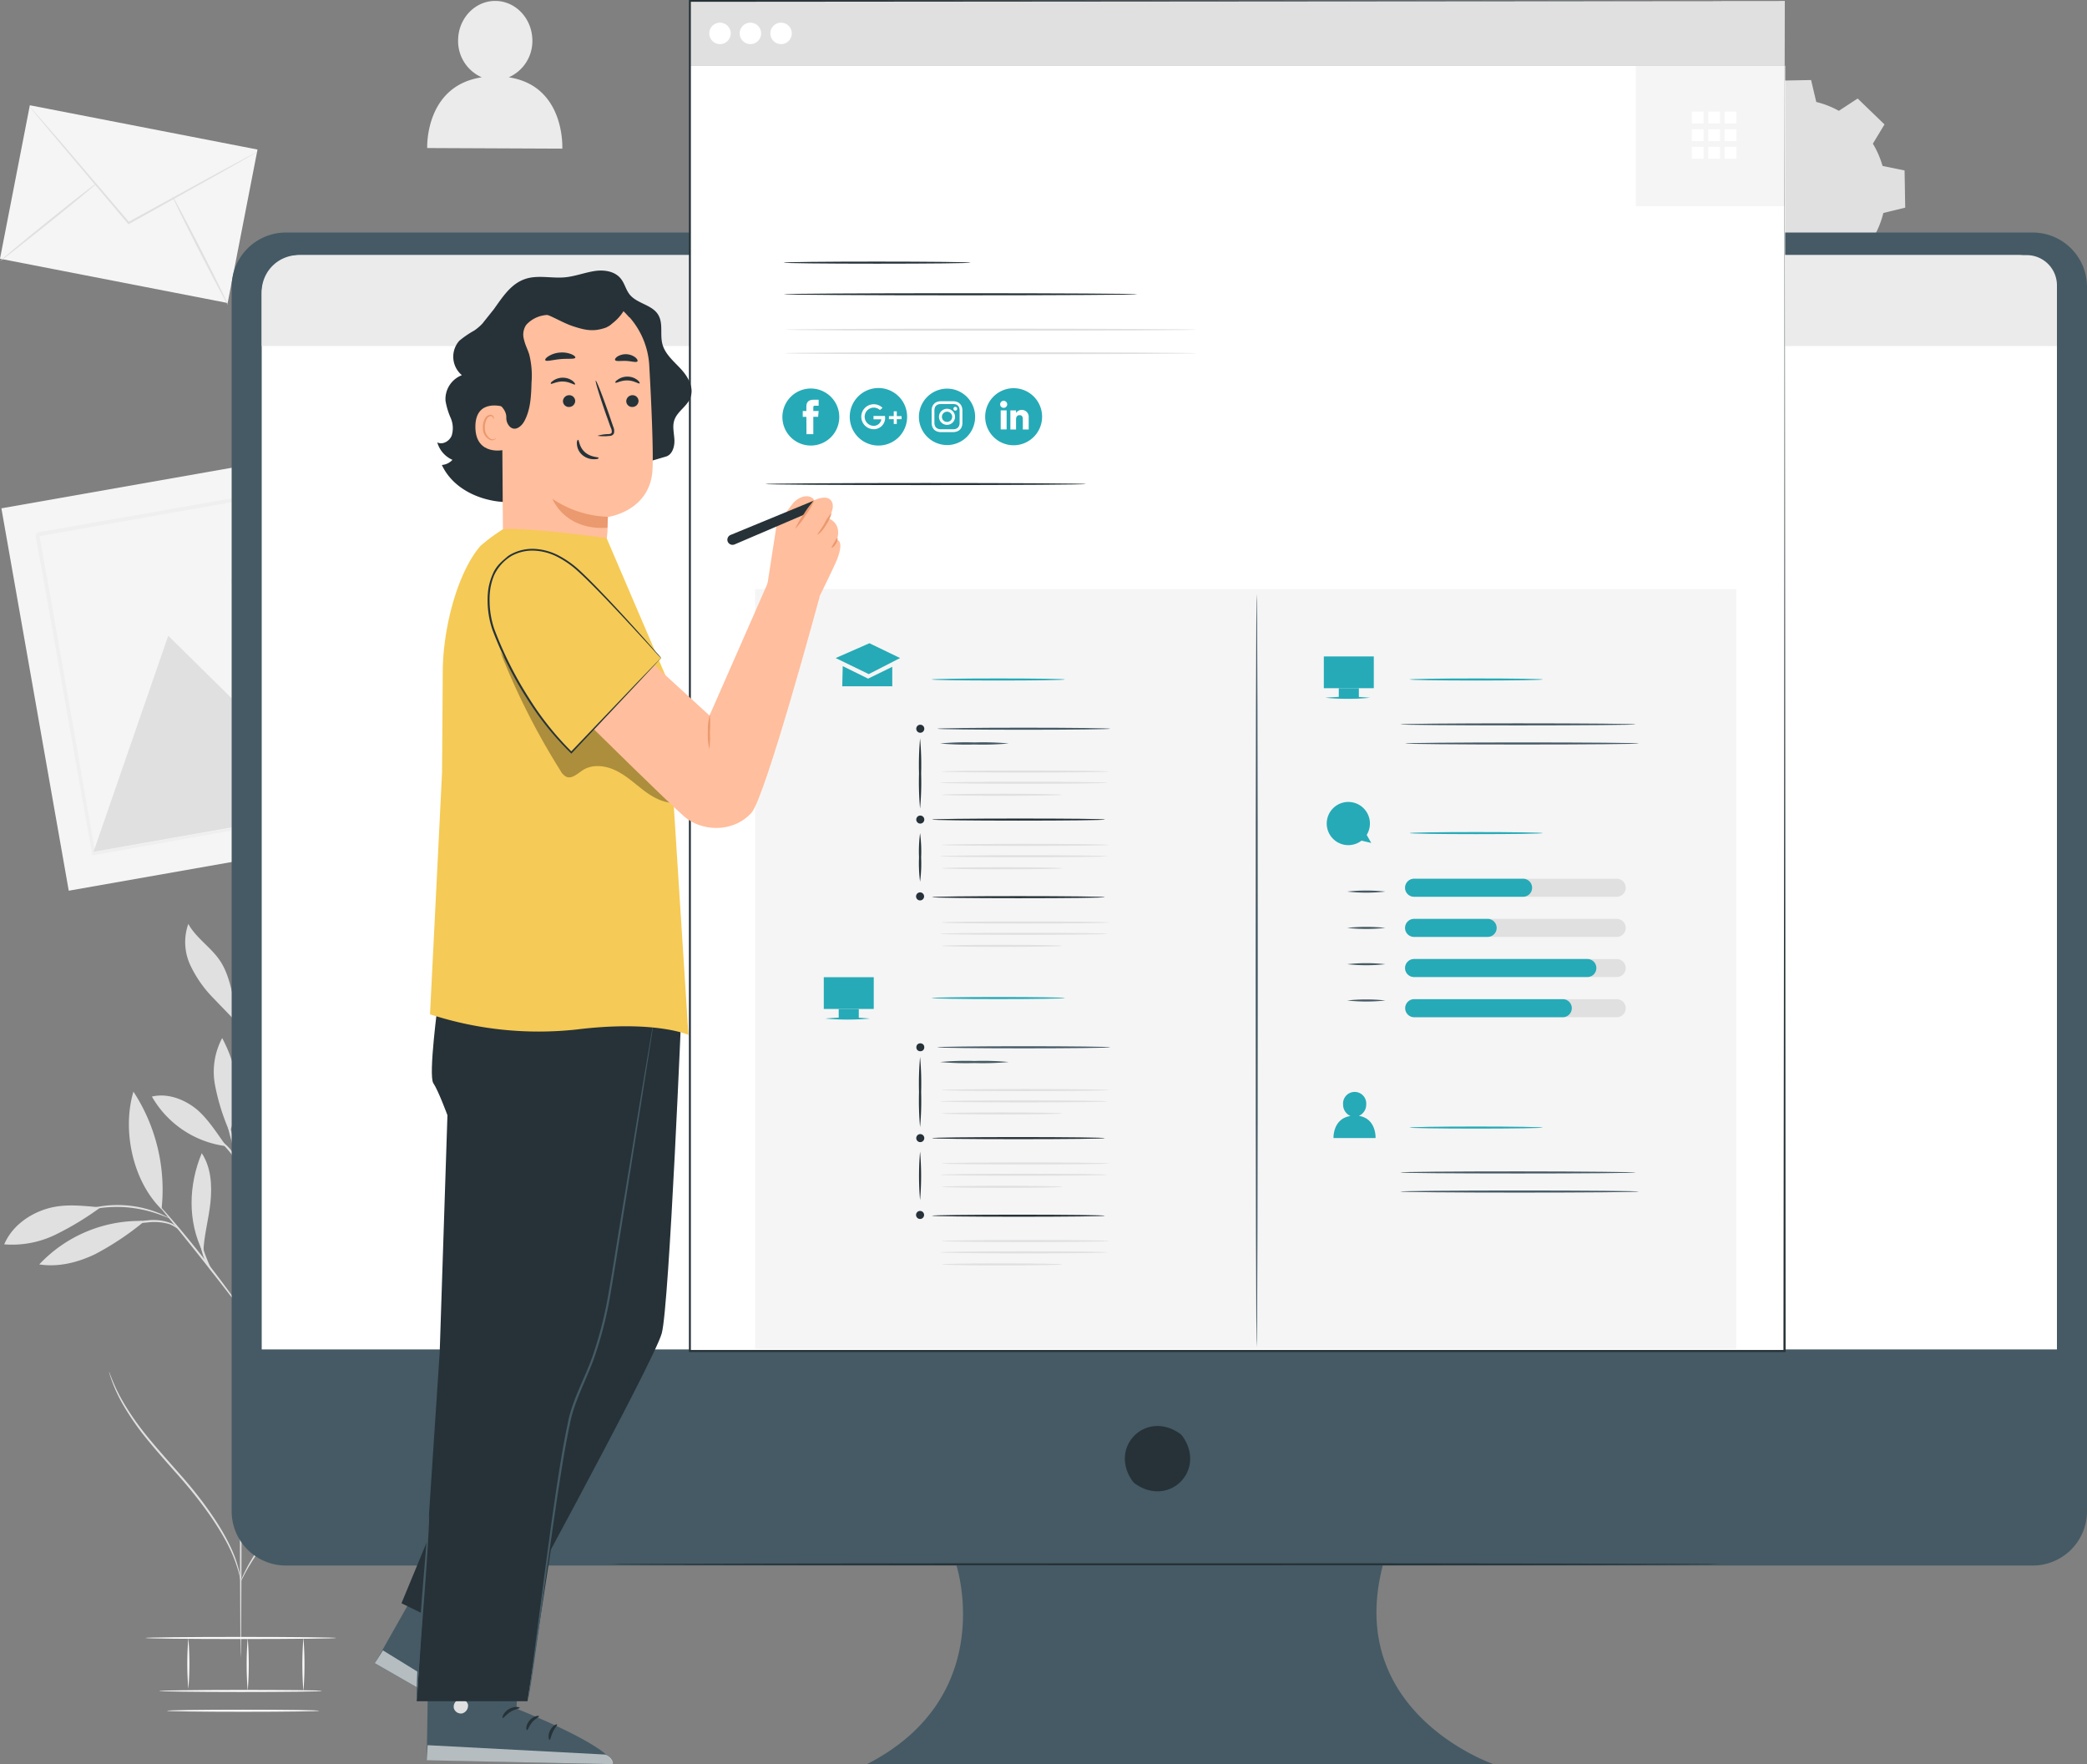 <svg xmlns="http://www.w3.org/2000/svg" width="519.955" height="439.51" viewBox="0 0 519.955 439.51">
  <rect x="0" y="0" width="519.955" height="439.51" fill="#808080" stroke="none"/>
  <g id="Online_resume-pana" data-name="Online resume-pana" transform="translate(-57.805 -33)">
    <g id="freepik--background-complete--inject-2" transform="translate(57.805 33.23)">
      <path id="Trazado_118038" data-name="Trazado 118038" d="M191,52.26a9.86,9.86,0,0,0,5.88-9.12c0-5.45-4.11-9.88-9.21-9.91s-9.27,4.38-9.29,9.82a9.84,9.84,0,0,0,5.89,9.21c-14.24,2.15-13.59,17.62-13.59,17.62l33.66.15S205.15,54.4,191,52.26Z" transform="translate(-64.246 -33.23)" fill="#ebebeb"/>
      <path id="Trazado_118046" data-name="Trazado 118046" d="M130.75,409.27c-2-7.45.12-16.48,4.82-22.59.34-.45.8-.93,1.36-.88.87.08,1.09,1.24,1,2.1a40.77,40.77,0,0,1-7.23,21.37" transform="translate(-57.805 -35.96)" fill="#e0e0e0"/>
      <path id="Trazado_118047" data-name="Trazado 118047" d="M133.13,410.9c9.05,2.35,19.44.06,27-5.49a21.85,21.85,0,0,0-14.59-1.79c-4.88,1.12-9.33,3.3-12.37,7.28" transform="translate(-62.043 -35.96)" fill="#e0e0e0"/>
      <path id="Trazado_118048" data-name="Trazado 118048" d="M135.14,405.94c5.07-8.27,14.79-13.66,24.47-14.15-1.12,3.94-4.35,7-8,8.85s-7.73,2.65-11.75,3.43c-1.56.31-3.7.64-4.72,1.87" transform="translate(-62.133 -35.96)" fill="#e0e0e0"/>
      <path id="Trazado_118049" data-name="Trazado 118049" d="M131.26,381.87a70.649,70.649,0,0,0,3.12-14.33c.38-4.88-.31-10-2.85-14.17-4.73,9.16-5.21,19.87-.42,29" transform="translate(-57.805 -35.415)" fill="#e0e0e0"/>
      <path id="Trazado_118050" data-name="Trazado 118050" d="M147.19,373.82c5.54-10.07,16.84-18.1,28.26-19.23-4.4,11-16.43,19.46-28.26,19.23" transform="translate(-62.847 -35.371)" fill="#e0e0e0"/>
      <path id="Trazado_118051" data-name="Trazado 118051" d="M143.71,375.79c8.26,1.26,15.29,6.53,23,9.73a10.36,10.36,0,0,0,5.2,1,4.07,4.07,0,0,0,2.55-7.2,11.14,11.14,0,0,0-3.78-2.29c-8.4-3.5-17.42-3.59-26.27-1.47" transform="translate(-62.692 -35.464)" fill="#e0e0e0"/>
      <path id="Trazado_118052" data-name="Trazado 118052" d="M138.93,381.58c1.87.53,2.51,1.5,4,2.76a43.13,43.13,0,0,0,17.45,9c.66.16,1.54.23,1.87-.38s-.08-1.16-.45-1.63a24.05,24.05,0,0,0-10.54-7.15c-4-1.5-7.51-3.3-12.32-2.92" transform="translate(-62.335 -35.96)" fill="#e0e0e0"/>
      <path id="Trazado_118053" data-name="Trazado 118053" d="M133.54,346.6a33,33,0,0,0,25.31,8.62,1.76,1.76,0,0,0,1.16-.42c.63-.69-.13-1.76-.87-2.34-7.44-5.8-16.46-8.21-25.6-5.86" transform="translate(-62.063 -35.264)" fill="#e0e0e0"/>
      <path id="Trazado_118054" data-name="Trazado 118054" d="M139.93,344.26a35.3,35.3,0,0,1,31.59-5.21,25.1,25.1,0,0,1-15.05,6.61,47.59,47.59,0,0,1-16.54-1.4" transform="translate(-62.471 -35.205)" fill="#e0e0e0"/>
      <path id="Trazado_118055" data-name="Trazado 118055" d="M137.39,328.19c-.73-7.43-.25-13.29-.77-20.75,0-.6-.17-1.32-.73-1.53-.77-.3-1.42.65-1.67,1.45A23.76,23.76,0,0,0,137.38,328" transform="translate(-57.805 -35.06)" fill="#e0e0e0"/>
      <path id="Trazado_118056" data-name="Trazado 118056" d="M136.86,329a43.63,43.63,0,0,0,12.3-12c2.43-3.32,4.48-7.31,3.93-11.39a11.8,11.8,0,0,0-8.88,4.41,25,25,0,0,0-4.52,9.1c-1,3.27-1.67,6.63-2.83,9.84" transform="translate(-57.805 -35.063)" fill="#e0e0e0"/>
      <path id="Trazado_118057" data-name="Trazado 118057" d="M149,325.65a99,99,0,0,0,30.28-17.85c-3.62-1.46-7.76-.59-11.37.87a36.078,36.078,0,0,0-19.07,16.9" transform="translate(-62.964 -35.052)" fill="#e0e0e0"/>
      <path id="Trazado_118058" data-name="Trazado 118058" d="M140.26,333.08c5.59.61,11.27,1,16.81.08s10.61-3.07,15.7-5.22a1.84,1.84,0,0,0,1.07-.81,1.24,1.24,0,0,0-.38-1.34,3.38,3.38,0,0,0-1.34-.63c-5.54-1.55-11.52-.82-17,1a78.261,78.261,0,0,0-14.89,6.9" transform="translate(-62.509 -35.124)" fill="#e0e0e0"/>
      <path id="Trazado_118059" data-name="Trazado 118059" d="M108.34,346.86c-3.82-7.7-3.57-16.68-.27-24.62,2.32,3.53,2.6,8,2.17,12.24s-1.7,8.53-1.78,12.76" transform="translate(-57.805 -35.183)" fill="#e0e0e0"/>
      <path id="Trazado_118060" data-name="Trazado 118060" d="M93.1,339.17A34.34,34.34,0,0,0,67.59,350c4.75.75,9.65-.48,14-2.59a71.222,71.222,0,0,0,12-8" transform="translate(-57.805 -35.229)" fill="#e0e0e0"/>
      <path id="Trazado_118061" data-name="Trazado 118061" d="M82.86,335.75c-4.66-.38-9.14-1-13.62.42s-8.56,4.48-10.38,8.8a24.65,24.65,0,0,0,12.77-2.41,74,74,0,0,0,11.23-6.81" transform="translate(-57.805 -35.197)" fill="#e0e0e0"/>
      <path id="Trazado_118063" data-name="Trazado 118063" d="M98.05,336.13c-7.16-7-9.88-19.68-7-29.3a44.64,44.64,0,0,1,7,29.3" transform="translate(-57.805 -35.099)" fill="#e0e0e0"/>
      <path id="Trazado_118065" data-name="Trazado 118065" d="M114.19,320.35c-2.24-3.08-4.82-7.26-7.86-9.56s-7-3.68-10.68-2.8a24.9,24.9,0,0,0,18.54,12.36" transform="translate(-57.805 -35.03)" fill="#e0e0e0"/>
      <path id="Trazado_118066" data-name="Trazado 118066" d="M114.9,316.45A53.42,53.42,0,0,1,111.36,305a17.85,17.85,0,0,1,1.8-11.64c3.93,7.44,5.2,15.42,1.94,23.17" transform="translate(-57.805 -34.98)" fill="#e0e0e0"/>
      <path id="Trazado_118069" data-name="Trazado 118069" d="M117.75,290.61c-1.84-5.37-2-12.19-5.25-16.87-2.25-3.27-5.85-5.5-7.78-9a13.61,13.61,0,0,0,.45,10.18,29.68,29.68,0,0,0,6,8.52c2.38,2.54,4.42,4.45,6.63,7.14" transform="translate(-57.805 -34.798)" fill="#e0e0e0"/>
      <path id="Trazado_118070" data-name="Trazado 118070" d="M117.79,448.78c-.15,0-.27-35.83-.28-80s.1-80,.24-80,.27,35.82.28,80S117.93,448.78,117.79,448.78Z" transform="translate(-57.805 -35.96)" fill="#e0e0e0"/>
      <path id="Trazado_118071" data-name="Trazado 118071" d="M149.1,341.45a7.513,7.513,0,0,1-1.35.51L144,343.21c-3.12,1.06-7.42,2.6-12.08,4.51s-9,3.59-11.44,5.74a8.42,8.42,0,0,0-2.3,3c-.36.84-.42,1.36-.47,1.35s0-.13,0-.38a5.519,5.519,0,0,1,.26-1,8,8,0,0,1,2.24-3.24,20.081,20.081,0,0,1,5-3.09c2-.93,4.19-1.89,6.53-2.85,4.67-1.92,9-3.41,12.16-4.39,1.58-.49,2.87-.86,3.76-1.1a8.519,8.519,0,0,1,1.44-.31Z" transform="translate(-57.805 -35.269)" fill="#e0e0e0"/>
      <path id="Trazado_118072" data-name="Trazado 118072" d="M159.36,316.24s-.12.15-.38.41l-1.15,1.08-4.29,3.89-14.29,12.72c-5.57,5-10.39,9.71-13.73,13.28-1.67,1.79-3,3.26-3.89,4.29l-1,1.19a2.439,2.439,0,0,1-.38.39,1.93,1.93,0,0,1,.3-.46c.22-.28.54-.71,1-1.25.85-1.07,2.13-2.59,3.77-4.41A180.792,180.792,0,0,1,138.91,334c5.6-4.95,10.69-9.4,14.39-12.61l4.4-3.78,1.21-1A2.358,2.358,0,0,1,159.36,316.24Z" transform="translate(-57.805 -35.202)" fill="#e0e0e0"/>
      <path id="Trazado_118073" data-name="Trazado 118073" d="M133.23,339.39c-.14-.06,1-2.75,2.18-6.15s1.73-6.28,1.88-6.25a21.221,21.221,0,0,1-1.39,6.41,41.073,41.073,0,0,1-1.73,4.31A6.421,6.421,0,0,1,133.23,339.39Z" transform="translate(-57.805 -35.155)" fill="#e0e0e0"/>
      <path id="Trazado_118074" data-name="Trazado 118074" d="M117.82,361.08a7,7,0,0,1-.86-1l-2.2-2.82c-1.85-2.39-4.41-5.69-7.27-9.3s-5.5-6.85-7.41-9.2L97.83,336a7,7,0,0,1-.78-1.06,5.731,5.731,0,0,1,.93.93c.58.62,1.39,1.54,2.38,2.68,2,2.28,4.66,5.49,7.53,9.11s5.39,6.95,7.16,9.4c.89,1.22,1.6,2.22,2.07,2.92a6.22,6.22,0,0,1,.7,1.1Z" transform="translate(-57.805 -35.275)" fill="#e0e0e0"/>
      <path id="Trazado_118075" data-name="Trazado 118075" d="M111,352.26a12.69,12.69,0,0,1-2.87-5.38,15.269,15.269,0,0,1-.65-5.43h.22q-.15.63-.21.63v-.67h.23a24.84,24.84,0,0,0,.91,5.28,40.191,40.191,0,0,0,2.37,5.57Z" transform="translate(-57.805 -35.242)" fill="#e0e0e0"/>
      <path id="Trazado_118076" data-name="Trazado 118076" d="M102.09,341.12a8.758,8.758,0,0,0-2-1.17,13.39,13.39,0,0,0-5.57-.44,34.092,34.092,0,0,0-5.62.9,18,18,0,0,1-2.31.56,7.822,7.822,0,0,1,2.22-.91A25.352,25.352,0,0,1,94.47,339a12.22,12.22,0,0,1,5.75.62A3.45,3.45,0,0,1,102.09,341.12Z" transform="translate(-57.805 -35.185)" fill="#e0e0e0"/>
      <path id="Trazado_118077" data-name="Trazado 118077" d="M100,338.41c0,.08-1.17-.47-3.08-1.12a32,32,0,0,0-7.67-1.58,31.6,31.6,0,0,0-7.83.4c-2,.36-3.18.73-3.21.64a3.43,3.43,0,0,1,.82-.35,21.477,21.477,0,0,1,2.32-.65A27.44,27.44,0,0,1,97,337a18.332,18.332,0,0,1,2.2,1,3,3,0,0,1,.8.41Z" transform="translate(-57.805 -35.166)" fill="#e0e0e0"/>
      <path id="Trazado_118078" data-name="Trazado 118078" d="M117.75,327a64.318,64.318,0,0,1-2.24-7.8,63.1,63.1,0,0,1-1.74-7.92,66.547,66.547,0,0,1,2.24,7.8,63.1,63.1,0,0,1,1.74,7.92Z" transform="translate(-57.805 -35.067)" fill="#e0e0e0"/>
      <path id="Trazado_118079" data-name="Trazado 118079" d="M117.89,327a37.628,37.628,0,0,0-2.48-4.67,21.251,21.251,0,0,0-3.66-3.78,3.57,3.57,0,0,1,1.41.73,11.519,11.519,0,0,1,2.67,2.75A10.31,10.31,0,0,1,117.89,327Z" transform="translate(-57.805 -35.082)" fill="#e0e0e0"/>
      <path id="Trazado_118080" data-name="Trazado 118080" d="M117.79,429.68c-.06,0-.16-.87-.57-2.39a34.111,34.111,0,0,0-2.39-6.2c-2.48-5.06-7-11.47-12.71-17.9C99.29,400,96.54,396.9,94.2,394a64.257,64.257,0,0,1-5.66-8.17,38.53,38.53,0,0,1-2.86-6.07c-.27-.74-.46-1.33-.57-1.73a2.539,2.539,0,0,1-.14-.62s.3.82.89,2.28a44.189,44.189,0,0,0,3,5.95,69,69,0,0,0,5.72,8.06c2.35,2.9,5.1,5.94,7.94,9.18,5.74,6.44,10.24,12.94,12.65,18.08a31.2,31.2,0,0,1,2.26,6.31c.16.78.27,1.39.31,1.8a3.369,3.369,0,0,1,.05.61Z" transform="translate(-57.805 -35.96)" fill="#e0e0e0"/>
      <path id="Trazado_118081" data-name="Trazado 118081" d="M146.08,397.72a13.29,13.29,0,0,1-1.48.83,34.166,34.166,0,0,0-3.85,2.54,43.9,43.9,0,0,0-5.05,4.61c-1.77,1.87-3.6,4.05-5.46,6.38-3.73,4.67-7.22,8.81-9.3,12.11-1.06,1.64-1.83,3-2.34,4a12.786,12.786,0,0,1-.81,1.5,1.25,1.25,0,0,1,.13-.42c.11-.27.26-.67.5-1.17a36.868,36.868,0,0,1,2.21-4.09c2-3.38,5.48-7.58,9.2-12.25,1.87-2.33,3.72-4.51,5.52-6.38a41,41,0,0,1,5.18-4.57,28,28,0,0,1,4-2.43c.49-.24.9-.4,1.16-.51S146.07,397.7,146.08,397.72Z" transform="translate(-57.805 -35.96)" fill="#e0e0e0"/>
      <path id="Trazado_118082" data-name="Trazado 118082" d="M146.63,408.09a22,22,0,0,1-3.13.45,40.656,40.656,0,0,0-7.43,1.47,22.189,22.189,0,0,0-6.66,3.49c-1.53,1.18-2.26,2.16-2.33,2.11a2.5,2.5,0,0,1,.47-.72,11.561,11.561,0,0,1,1.63-1.68,20.29,20.29,0,0,1,6.73-3.7,33.691,33.691,0,0,1,7.55-1.33A17.082,17.082,0,0,1,146.63,408.09Z" transform="translate(-57.805 -35.96)" fill="#e0e0e0"/>
      <path id="Trazado_118083" data-name="Trazado 118083" d="M128,414.47c-.17-.09,1.25-2.25,2.34-5.15s1.27-5.5,1.45-5.47a4.71,4.71,0,0,1,0,1.68,18,18,0,0,1-.91,4,19.439,19.439,0,0,1-1.82,3.64,5.549,5.549,0,0,1-1.06,1.3Z" transform="translate(-57.805 -35.96)" fill="#e0e0e0"/>
      <path id="Trazado_118084" data-name="Trazado 118084" d="M155.24,369.89a2.792,2.792,0,0,1-.5.26l-1.47.67c-.65.28-1.43.63-2.31,1.1s-1.92.92-3,1.57l-1.71,1c-.59.34-1.18.75-1.8,1.14-1.26.76-2.52,1.7-3.87,2.66a74.162,74.162,0,0,0-8.08,7.11,72.351,72.351,0,0,0-6.83,8.32c-.91,1.38-1.81,2.68-2.53,4-.37.64-.76,1.24-1.08,1.84s-.62,1.19-.91,1.75c-.61,1.09-1,2.14-1.47,3a16.226,16.226,0,0,0-1,2.35l-.62,1.49a2.2,2.2,0,0,1-.25.51,1.91,1.91,0,0,1,.15-.54c.14-.41.31-.91.53-1.53a24.187,24.187,0,0,1,.93-2.39c.41-.92.82-2,1.41-3.1.29-.56.58-1.15.89-1.77s.69-1.22,1.06-1.87c.71-1.3,1.6-2.61,2.51-4a64.18,64.18,0,0,1,15-15.54c1.37-1,2.65-1.89,3.93-2.65.63-.38,1.23-.78,1.83-1.11l1.74-.95c1.09-.63,2.14-1.08,3-1.52a20.532,20.532,0,0,1,2.36-1l1.51-.58a2.119,2.119,0,0,1,.58-.22Z" transform="translate(-57.805 -35.96)" fill="#e0e0e0"/>
      <path id="Trazado_118085" data-name="Trazado 118085" d="M132.85,384.89a3.5,3.5,0,0,1,1.23-1.83,7.77,7.77,0,0,1,5-1.91,13.66,13.66,0,0,1,5.22,1,7.659,7.659,0,0,1,2,1,12.325,12.325,0,0,1-2.1-.61,15.589,15.589,0,0,0-5.08-.85,8,8,0,0,0-4.74,1.66,13.893,13.893,0,0,0-1.53,1.54Z" transform="translate(-57.805 -35.96)" fill="#e0e0e0"/>
      <path id="Trazado_118086" data-name="Trazado 118086" d="M129.5,388.34a18.64,18.64,0,0,0,1.41-4.58,19.13,19.13,0,0,0-.31-4.79,3.34,3.34,0,0,1,.58,1.34,9.47,9.47,0,0,1-.8,6.87C129.94,388,129.55,388.38,129.5,388.34Z" transform="translate(-57.805 -35.96)" fill="#e0e0e0"/>
      <path id="Trazado_118088" data-name="Trazado 118088" d="M138,457c0,.14-9.09.25-20.3.25s-20.3-.14-20.3-.25,9.08-.26,20.29-.26S138,456.82,138,457Z" transform="translate(-57.805 -35.96)" fill="#fafafa"/>
      <path id="Trazado_118089" data-name="Trazado 118089" d="M137.37,461.93c0,.14-8.52.26-19,.26s-19-.12-19-.26,8.52-.26,19-.26S137.37,461.78,137.37,461.93Z" transform="translate(-57.805 -35.96)" fill="#fafafa"/>
      <path id="Trazado_118090" data-name="Trazado 118090" d="M104.73,443.8a77.8,77.8,0,0,1,0,12.71,77.8,77.8,0,0,1,0-12.71Z" transform="translate(-57.805 -35.96)" fill="#fafafa"/>
      <path id="Trazado_118091" data-name="Trazado 118091" d="M119.52,443.8a83.518,83.518,0,0,1,0,13.17,83.519,83.519,0,0,1,0-13.17Z" transform="translate(-57.805 -35.96)" fill="#fafafa"/>
      <path id="Trazado_118092" data-name="Trazado 118092" d="M133.4,443.69a86.841,86.841,0,0,1,0,13.43A86.841,86.841,0,0,1,133.4,443.69Z" transform="translate(-57.805 -35.96)" fill="#fafafa"/>
      <path id="Trazado_118093" data-name="Trazado 118093" d="M141.58,443.8c0,.14-10.65.26-23.8.26S94,443.94,94,443.8s10.65-.26,23.8-.26S141.58,443.66,141.58,443.8Z" transform="translate(-57.805 -35.96)" fill="#fafafa"/>
      <rect id="Rectángulo_29508" data-name="Rectángulo 29508" width="99.99" height="96.73" transform="translate(0.347 126.409) rotate(-9.99)" fill="#f5f5f5"/>
      <path id="Trazado_118095" data-name="Trazado 118095" d="M81.11,246.36l18.61-53.82,27.8,27.41,10.6-19.02,26.19,30.78Z" transform="translate(-57.805 -34.389)" fill="#e0e0e0"/>
      <path id="Trazado_118096" data-name="Trazado 118096" d="M129.81,177.41a7.19,7.19,0,1,1-8.33-5.84A7.19,7.19,0,0,1,129.81,177.41Z" transform="translate(-57.805 -34.14)" fill="#e0e0e0"/>
      <g id="Grupo_55084" data-name="Grupo 55084" transform="translate(8.812 117.779)" opacity="0.3">
        <path id="Trazado_118097" data-name="Trazado 118097" d="M164.36,232a2.58,2.58,0,0,1-.1-.38,7.384,7.384,0,0,0-.21-1.11c-.19-1-.46-2.44-.8-4.28l-3-16.16c-2.5-13.91-6.06-33.71-10.33-57.49l.47.34L67.25,167.6l.38-.54v.32l.06.34.12.68.23,1.36.48,2.7c.32,1.81.63,3.6,1,5.38q.94,5.35,1.86,10.61c1.23,7,2.43,13.86,3.61,20.53,2.33,13.35,4.53,26,6.56,37.57l-.48-.34,60.2-10.38,17-2.88,4.51-.75,1.17-.18.42-.05a1.562,1.562,0,0,1-.36.09l-1.12.22-4.41.83-16.86,3.08L81.23,247l-.41.08-.07-.42c-2.06-11.6-4.3-24.21-6.66-37.55l-3.63-20.53q-.93-5.25-1.87-10.6-.47-2.69-1-5.38l-.47-2.71-.24-1.35-.12-.68-.06-.34v-.32c-.34.48.47-.69.4-.57l83.2-14.58.4-.07.07.4c4.13,23.92,7.56,43.83,10,57.82,1.17,6.9,2.09,12.34,2.73,16.1.3,1.82.53,3.23.69,4.22.07.45.13.8.17,1.07A2.588,2.588,0,0,1,164.36,232Z" transform="translate(-66.616 -151.98)" fill="#e0e0e0"/>
      </g>
      <rect id="Rectángulo_29509" data-name="Rectángulo 29509" width="38.93" height="57.76" transform="matrix(0.191, -0.982, 0.982, 0.191, 0, 64.223)" fill="#f5f5f5"/>
      <path id="Trazado_118098" data-name="Trazado 118098" d="M122,70.75a3.46,3.46,0,0,1-.63.41l-1.85,1.08-6.84,3.87L90,88.77l-.19.1-.14-.16-.34-.4-17-20.13L67.15,62l-1.37-1.69a5.571,5.571,0,0,1-.46-.61,3.51,3.51,0,0,1,.54.54L67.3,61.9l5.25,6L89.7,88l.34.4-.33-.06,22.82-12.52,6.93-3.73,1.89-1a5.759,5.759,0,0,1,.65-.34Z" transform="translate(-57.805 -33.23)" fill="#e0e0e0"/>
      <path id="Trazado_118099" data-name="Trazado 118099" d="M57.9,98c-.09-.11,5.19-4.52,11.8-9.85s12-9.56,12.12-9.45S76.63,83.19,70,88.52,58,98.07,57.9,98Z" transform="translate(-57.805 -33.23)" fill="#e0e0e0"/>
      <path id="Trazado_118100" data-name="Trazado 118100" d="M100.76,81.85c.13-.07,3.34,6,7.16,13.44s6.81,13.62,6.68,13.68-3.33-6-7.15-13.44S100.63,81.91,100.76,81.85Z" transform="translate(-57.805 -33.23)" fill="#e0e0e0"/>
      <path id="Trazado_118111" data-name="Trazado 118111" d="M519.75,61a22.82,22.82,0,0,1,5.54-2.41l1.15-5.48,9.27-.17L537,58.4a22.73,22.73,0,0,1,5.63,2.21l4.68-3.07L554,64l-2.9,4.79a22.721,22.721,0,0,1,2.41,5.55L559,75.46l.16,9.27-5.45,1.33a22.2,22.2,0,0,1-2.21,5.63l3.07,4.68-6.44,6.68-4.79-2.91a22.819,22.819,0,0,1-5.54,2.41L536.67,108l-9.27.16-1.33-5.44a22.761,22.761,0,0,1-5.63-2.22l-4.68,3.07-6.67-6.44,2.9-4.79a22.82,22.82,0,0,1-2.41-5.54l-5.48-1.1-.17-9.27,5.45-1.34a22.127,22.127,0,0,1,2.21-5.62l-3.07-4.69L515,58.11l4.79,2.9Zm4.94,12.35a7.037,7.037,0,1,1,0,.01Z" transform="translate(-84.495 -33.23)" fill="#e0e0e0"/>
    </g>
    <g id="freepik--Device--inject-2" transform="translate(115.52 90.93)">
      <path id="Trazado_118113" data-name="Trazado 118113" d="M590.87,90.93H155.79a13.532,13.532,0,0,0-13.58,13.484V409.54a13.532,13.532,0,0,0,13.58,13.483h167s10.62,32.607-22.3,49.486H456.6S419.43,459.85,429,423.024H590.87a13.532,13.532,0,0,0,13.58-13.484V104.414A13.532,13.532,0,0,0,590.87,90.93Z" transform="translate(-142.21 -90.93)" fill="#455a64"/>
      <path id="Trazado_118114" data-name="Trazado 118114" d="M379.14,393.08c5.92,8.46-3.35,17.72-11.81,11.8a2.941,2.941,0,0,1-.72-.73c-5.91-8.45,3.35-17.7,11.8-11.8a3.16,3.16,0,0,1,.73.73Z" transform="translate(-142.21 -93.152)" fill="#263238"/>
      <path id="Trazado_118115" data-name="Trazado 118115" d="M159.4,96.56H587.26a9.7,9.7,0,0,1,9.7,9.7V369.18H149.7V106.26a9.7,9.7,0,0,1,9.7-9.7Z" transform="translate(-142.21 -90.93)" fill="#fff"/>
      <path id="Trazado_118116" data-name="Trazado 118116" d="M158.86,96.56H589.44a7.52,7.52,0,0,1,7.52,7.52v15.14H149.7v-13.5a9.15,9.15,0,0,1,9.16-9.16Z" transform="translate(-142.21 -90.93)" fill="#ebebeb"/>
      <path id="Trazado_118117" data-name="Trazado 118117" d="M513.08,425.44c0,.15-61.91.26-138.26.26s-138.28-.11-138.28-.26,61.9-.26,138.28-.26S513.08,425.3,513.08,425.44Z" transform="translate(-142.21 -93.66)" fill="#263238"/>
    </g>
    <g id="freepik--Resume--inject-2" transform="translate(229.443 33)">
      <rect id="Rectángulo_29510" data-name="Rectángulo 29510" width="272.73" height="320.17" transform="translate(0.38 16.36)" fill="#fff"/>
      <rect id="Rectángulo_29511" data-name="Rectángulo 29511" width="37.13" height="34.94" transform="translate(235.9 16.41)" fill="#f5f5f5"/>
      <rect id="Rectángulo_29512" data-name="Rectángulo 29512" width="2.94" height="2.95" transform="translate(249.86 27.8)" fill="#fff"/>
      <rect id="Rectángulo_29513" data-name="Rectángulo 29513" width="2.94" height="2.95" transform="translate(253.95 27.8)" fill="#fff"/>
      <rect id="Rectángulo_29514" data-name="Rectángulo 29514" width="2.94" height="2.95" transform="translate(258.03 27.8)" fill="#fff"/>
      <rect id="Rectángulo_29515" data-name="Rectángulo 29515" width="2.94" height="2.95" transform="translate(249.86 32.2)" fill="#fff"/>
      <rect id="Rectángulo_29516" data-name="Rectángulo 29516" width="2.94" height="2.95" transform="translate(253.95 32.2)" fill="#fff"/>
      <rect id="Rectángulo_29517" data-name="Rectángulo 29517" width="2.94" height="2.95" transform="translate(258.03 32.2)" fill="#fff"/>
      <rect id="Rectángulo_29518" data-name="Rectángulo 29518" width="2.94" height="2.95" transform="translate(249.86 36.59)" fill="#fff"/>
      <rect id="Rectángulo_29519" data-name="Rectángulo 29519" width="2.94" height="2.95" transform="translate(253.95 36.59)" fill="#fff"/>
      <rect id="Rectángulo_29520" data-name="Rectángulo 29520" width="2.94" height="2.95" transform="translate(258.03 36.59)" fill="#fff"/>
      <rect id="Rectángulo_29521" data-name="Rectángulo 29521" width="272.73" height="16.18" transform="translate(0.3 0.23)" fill="#e0e0e0"/>
      <path id="Trazado_118118" data-name="Trazado 118118" d="M258.42,41.32a2.67,2.67,0,1,1-2.66-2.67,2.67,2.67,0,0,1,2.66,2.67Z" transform="translate(-248.01 -33)" fill="#fff"/>
      <path id="Trazado_118119" data-name="Trazado 118119" d="M266,41.32a2.67,2.67,0,1,1-2.67-2.67A2.67,2.67,0,0,1,266,41.32Z" transform="translate(-248.01 -33)" fill="#fff"/>
      <path id="Trazado_118120" data-name="Trazado 118120" d="M273.64,41.32A2.67,2.67,0,1,1,271,38.65a2.67,2.67,0,0,1,2.64,2.67Z" transform="translate(-248.01 -33)" fill="#fff"/>
      <path id="Trazado_118127" data-name="Trazado 118127" d="M318.21,98.43c0,.15-10.44.26-23.32.26s-23.32-.11-23.32-.26,10.44-.26,23.32-.26S318.21,98.29,318.21,98.43Z" transform="translate(-248.01 -33)" fill="#263238"/>
      <path id="Trazado_118128" data-name="Trazado 118128" d="M359.75,106.31c0,.14-19.74.26-44.09.26s-44.09-.12-44.09-.26,19.74-.26,44.09-.26S359.75,106.17,359.75,106.31Z" transform="translate(-248.01 -33)" fill="#263238"/>
      <path id="Trazado_118129" data-name="Trazado 118129" d="M374.48,115.13c0,.14-22.94.26-51.23.26s-51.23-.12-51.23-.26,22.93-.26,51.23-.26S374.48,115,374.48,115.13Z" transform="translate(-248.01 -33)" fill="#e0e0e0"/>
      <path id="Trazado_118130" data-name="Trazado 118130" d="M374.48,121c0,.14-22.94.26-51.23.26S272,121.17,272,121s22.93-.26,51.23-.26S374.48,120.89,374.48,121Z" transform="translate(-248.01 -33)" fill="#e0e0e0"/>
      <path id="Trazado_118131" data-name="Trazado 118131" d="M328.91,143.93h0a7.1,7.1,0,0,1-7.09-7.11h0a7.1,7.1,0,0,1,7.09-7.11h0a7.1,7.1,0,0,1,7.09,7.11h0a7.11,7.11,0,0,1-7.09,7.11Z" transform="translate(-248.01 -33)" fill="#26aab7"/>
      <rect id="Rectángulo_29522" data-name="Rectángulo 29522" width="1.47" height="4.75" transform="translate(77.68 102.23)" fill="#fff"/>
      <path id="Trazado_118132" data-name="Trazado 118132" d="M326.42,134.61a.88.88,0,1,0-.87-.87A.87.87,0,0,0,326.42,134.61Z" transform="translate(-248.01 -33)" fill="#fff"/>
      <path id="Trazado_118133" data-name="Trazado 118133" d="M329.51,137.49c0-.67.3-1.06.89-1.06s.8.38.8,1.06V140h1.46v-3a1.72,1.72,0,0,0-3.15-1.11v-.64H328.1V140h1.41Z" transform="translate(-248.01 -33)" fill="#fff"/>
      <path id="Trazado_118134" data-name="Trazado 118134" d="M295.23,144h0a7.15,7.15,0,0,1-7.15-7.16h0a7.16,7.16,0,0,1,7.15-7.17h0a7.15,7.15,0,0,1,7.14,7.17h0a7.14,7.14,0,0,1-7.14,7.16Z" transform="translate(-248.01 -33)" fill="#26aab7"/>
      <path id="Trazado_118135" data-name="Trazado 118135" d="M296.84,136.63H294v.83h1.95a1.91,1.91,0,0,1-1.89,1.63,2.27,2.27,0,1,1,1.54-3.94l.64-.55a3.11,3.11,0,1,0-2.18,5.33,2.82,2.82,0,0,0,2.83-3Z" transform="translate(-248.01 -33)" fill="#fff"/>
      <path id="Trazado_118136" data-name="Trazado 118136" d="M300.99,136.67H299.8v-1.2h-.76v1.2h-1.2v.76h1.2v1.19h.76v-1.19h1.19Z" transform="translate(-248.01 -33)" fill="#fff"/>
      <path id="Trazado_118137" data-name="Trazado 118137" d="M312.31,143.88h0a7.05,7.05,0,0,1-7-7h0a7.05,7.05,0,0,1,7-7.06h0a7,7,0,0,1,7,7.06h0A7,7,0,0,1,312.31,143.88Z" transform="translate(-248.01 -33)" fill="#26aab7"/>
      <path id="Trazado_118138" data-name="Trazado 118138" d="M312.31,133.65h1.56a2.07,2.07,0,0,1,.72.13,1.31,1.31,0,0,1,.73.73,2.131,2.131,0,0,1,.13.72v3.13a2.07,2.07,0,0,1-.13.72,1.31,1.31,0,0,1-.73.73,2,2,0,0,1-.72.14h-3.12a1.94,1.94,0,0,1-.71-.14,1.29,1.29,0,0,1-.74-.73,2.35,2.35,0,0,1-.13-.72c0-.41,0-.53,0-1.56v-1.57a2.418,2.418,0,0,1,.13-.72,1.29,1.29,0,0,1,.74-.73,2,2,0,0,1,.71-.13h1.56m0-.69h-1.59a2.8,2.8,0,0,0-.94.18,1.92,1.92,0,0,0-.68.45,1.809,1.809,0,0,0-.44.68,2.8,2.8,0,0,0-.18.94v3.19a2.74,2.74,0,0,0,.18.94,1.84,1.84,0,0,0,.44.69,2,2,0,0,0,.68.44,2.8,2.8,0,0,0,.94.18h3.18a2.8,2.8,0,0,0,.94-.18,1.941,1.941,0,0,0,.68-.44,1.87,1.87,0,0,0,.45-.69,3,3,0,0,0,.18-.94v-3.19a3.071,3.071,0,0,0-.18-.94,2,2,0,0,0-1.13-1.13,2.8,2.8,0,0,0-.94-.18h-1.59" transform="translate(-248.01 -33)" fill="#fff"/>
      <path id="Trazado_118139" data-name="Trazado 118139" d="M312.31,134.84a2,2,0,1,0,2,2,2,2,0,0,0-2-2m0,3.28a1.28,1.28,0,1,1,.915-.375,1.29,1.29,0,0,1-.915.375" transform="translate(-248.01 -33)" fill="#fff"/>
      <path id="Trazado_118140" data-name="Trazado 118140" d="M314.84,134.76a.47.47,0,1,1-.465-.4.47.47,0,0,1,.465.4" transform="translate(-248.01 -33)" fill="#fff"/>
      <path id="Trazado_118141" data-name="Trazado 118141" d="M278.38,144h0a7.09,7.09,0,0,1-7.08-7.11h0a7.09,7.09,0,0,1,7.08-7.1h0a7.1,7.1,0,0,1,7.09,7.1h0A7.1,7.1,0,0,1,278.38,144Z" transform="translate(-248.01 -33)" fill="#26aab7"/>
      <path id="Trazado_118142" data-name="Trazado 118142" d="M277.3,141.17H279v-4.33h1.2l.13-1.45H279v-.83c0-.34.06-.48.39-.48h.94v-1.5h-1.2c-1.28,0-1.86.57-1.86,1.65v1.16h-.9v1.46h.9Z" transform="translate(-248.01 -33)" fill="#fff"/>
      <path id="Trazado_118143" data-name="Trazado 118143" d="M347,153.59c0,.14-17.92.26-40,.26s-40-.12-40-.26,17.93-.26,40-.26S347,153.44,347,153.59Z" transform="translate(-248.01 -33)" fill="#263238"/>
      <rect id="Rectángulo_29523" data-name="Rectángulo 29523" width="244.43" height="189.28" transform="translate(16.49 146.78)" fill="#f5f5f5"/>
      <path id="Trazado_118144" data-name="Trazado 118144" d="M341.69,202.28c0,.14-7.44.26-16.61.26s-16.6-.12-16.6-.26,7.43-.26,16.6-.26S341.69,202.13,341.69,202.28Z" transform="translate(-248.01 -33)" fill="#26aab7"/>
      <path id="Trazado_118145" data-name="Trazado 118145" d="M460.75,202.28c0,.14-7.43.26-16.6.26s-16.6-.12-16.6-.26,7.43-.26,16.6-.26S460.75,202.13,460.75,202.28Z" transform="translate(-248.01 -33)" fill="#26aab7"/>
      <path id="Trazado_118146" data-name="Trazado 118146" d="M460.75,240.55c0,.15-7.43.26-16.6.26s-16.6-.11-16.6-.26,7.43-.26,16.6-.26S460.75,240.41,460.75,240.55Z" transform="translate(-248.01 -33)" fill="#26aab7"/>
      <path id="Trazado_118147" data-name="Trazado 118147" d="M353,214.55c0,.14-9.66.26-21.57.26s-21.56-.12-21.56-.26,9.65-.26,21.56-.26S353,214.41,353,214.55Z" transform="translate(-248.01 -33)" fill="#455a64"/>
      <path id="Trazado_118148" data-name="Trazado 118148" d="M351.67,237.18c0,.15-9.66.26-21.57.26s-21.56-.11-21.56-.26,9.65-.26,21.56-.26S351.67,237,351.67,237.18Z" transform="translate(-248.01 -33)" fill="#263238"/>
      <path id="Trazado_118149" data-name="Trazado 118149" d="M306.65,214.55a1,1,0,1,1-1-1A1,1,0,0,1,306.65,214.55Z" transform="translate(-248.01 -33)" fill="#263238"/>
      <path id="Trazado_118150" data-name="Trazado 118150" d="M306.65,237.18a1,1,0,1,1-1-1A1,1,0,0,1,306.65,237.18Z" transform="translate(-248.01 -33)" fill="#263238"/>
      <path id="Trazado_118151" data-name="Trazado 118151" d="M306.6,256.32a1,1,0,1,1-1-1A1,1,0,0,1,306.6,256.32Z" transform="translate(-248.01 -33)" fill="#263238"/>
      <path id="Trazado_118152" data-name="Trazado 118152" d="M305.6,234.46a74.914,74.914,0,0,1-.26-8.76,74.8,74.8,0,0,1,.26-8.75,72.265,72.265,0,0,1,.26,8.75,72.374,72.374,0,0,1-.26,8.76Z" transform="translate(-248.01 -33)" fill="#263238"/>
      <path id="Trazado_118153" data-name="Trazado 118153" d="M305.6,252.67a36,36,0,0,1-.26-6.06,36.049,36.049,0,0,1,.26-6.06,34.833,34.833,0,0,1,.26,6.06A34.737,34.737,0,0,1,305.6,252.67Z" transform="translate(-248.01 -33)" fill="#263238"/>
      <path id="Trazado_118154" data-name="Trazado 118154" d="M327.7,218.22a71.544,71.544,0,0,1-8.56.26,71.683,71.683,0,0,1-8.56-.26,69.242,69.242,0,0,1,8.56-.26,69.109,69.109,0,0,1,8.56.26Z" transform="translate(-248.01 -33)" fill="#455a64"/>
      <path id="Trazado_118155" data-name="Trazado 118155" d="M352.65,225.21c0,.14-9.34.26-20.85.26s-20.85-.12-20.85-.26,9.33-.26,20.85-.26S352.65,225.06,352.65,225.21Z" transform="translate(-248.01 -33)" fill="#e0e0e0"/>
      <path id="Trazado_118156" data-name="Trazado 118156" d="M341,231c0,.14-6.72.26-15,.26s-15-.12-15-.26,6.72-.26,15-.26S341,230.88,341,231Z" transform="translate(-248.01 -33)" fill="#e0e0e0"/>
      <path id="Trazado_118157" data-name="Trazado 118157" d="M352.28,228c0,.14-9.33.26-20.85.26s-20.85-.12-20.85-.26,9.34-.26,20.85-.26S352.28,227.88,352.28,228Z" transform="translate(-248.01 -33)" fill="#e0e0e0"/>
      <path id="Trazado_118158" data-name="Trazado 118158" d="M352.65,243.49c0,.14-9.34.26-20.85.26s-20.85-.12-20.85-.26,9.33-.26,20.85-.26S352.65,243.34,352.65,243.49Z" transform="translate(-248.01 -33)" fill="#e0e0e0"/>
      <path id="Trazado_118159" data-name="Trazado 118159" d="M341,249.31c0,.14-6.72.26-15,.26s-15-.12-15-.26,6.72-.26,15-.26S341,249.16,341,249.31Z" transform="translate(-248.01 -33)" fill="#e0e0e0"/>
      <path id="Trazado_118160" data-name="Trazado 118160" d="M352.28,246.31c0,.14-9.33.26-20.85.26s-20.85-.12-20.85-.26,9.34-.26,20.85-.26S352.28,246.16,352.28,246.31Z" transform="translate(-248.01 -33)" fill="#e0e0e0"/>
      <path id="Trazado_118161" data-name="Trazado 118161" d="M351.67,256.51c0,.15-9.66.26-21.57.26s-21.56-.11-21.56-.26,9.65-.26,21.56-.26S351.67,256.37,351.67,256.51Z" transform="translate(-248.01 -33)" fill="#263238"/>
      <path id="Trazado_118162" data-name="Trazado 118162" d="M352.65,262.82c0,.14-9.34.26-20.85.26S311,263,311,262.82s9.33-.26,20.85-.26S352.65,262.67,352.65,262.82Z" transform="translate(-248.01 -33)" fill="#e0e0e0"/>
      <path id="Trazado_118163" data-name="Trazado 118163" d="M341,268.64c0,.14-6.72.26-15,.26s-15-.12-15-.26,6.72-.26,15-.26S341,268.49,341,268.64Z" transform="translate(-248.01 -33)" fill="#e0e0e0"/>
      <path id="Trazado_118164" data-name="Trazado 118164" d="M352.28,265.64c0,.14-9.33.26-20.85.26s-20.85-.12-20.85-.26,9.34-.26,20.85-.26S352.28,265.49,352.28,265.64Z" transform="translate(-248.01 -33)" fill="#e0e0e0"/>
      <path id="Trazado_118165" data-name="Trazado 118165" d="M341.69,281.64c0,.14-7.44.26-16.61.26s-16.6-.12-16.6-.26,7.43-.26,16.6-.26S341.69,281.49,341.69,281.64Z" transform="translate(-248.01 -33)" fill="#26aab7"/>
      <path id="Trazado_118166" data-name="Trazado 118166" d="M353,293.91c0,.14-9.66.26-21.57.26s-21.56-.12-21.56-.26,9.65-.26,21.56-.26S353,293.77,353,293.91Z" transform="translate(-248.01 -33)" fill="#455a64"/>
      <path id="Trazado_118167" data-name="Trazado 118167" d="M351.67,316.54c0,.15-9.66.26-21.57.26s-21.56-.11-21.56-.26,9.65-.26,21.56-.26S351.67,316.4,351.67,316.54Z" transform="translate(-248.01 -33)" fill="#263238"/>
      <circle id="Elipse_4118" data-name="Elipse 4118" cx="0.99" cy="0.99" r="0.99" transform="translate(56.66 259.92)" fill="#263238"/>
      <path id="Trazado_118168" data-name="Trazado 118168" d="M306.65,316.54a1,1,0,1,1-1-1A1,1,0,0,1,306.65,316.54Z" transform="translate(-248.01 -33)" fill="#263238"/>
      <path id="Trazado_118169" data-name="Trazado 118169" d="M306.6,335.68a1,1,0,1,1-1-1A1,1,0,0,1,306.6,335.68Z" transform="translate(-248.01 -33)" fill="#263238"/>
      <path id="Trazado_118170" data-name="Trazado 118170" d="M305.6,313.82a74.81,74.81,0,0,1-.26-8.75,74.908,74.908,0,0,1,.26-8.76,72.38,72.38,0,0,1,.26,8.76,72.271,72.271,0,0,1-.26,8.75Z" transform="translate(-248.01 -33)" fill="#263238"/>
      <path id="Trazado_118171" data-name="Trazado 118171" d="M305.6,332a70.75,70.75,0,0,1,0-12.12A70.756,70.756,0,0,1,305.6,332Z" transform="translate(-248.01 -33)" fill="#263238"/>
      <path id="Trazado_118172" data-name="Trazado 118172" d="M327.7,297.58a71.538,71.538,0,0,1-8.56.26,71.677,71.677,0,0,1-8.56-.26,69.248,69.248,0,0,1,8.56-.26,69.111,69.111,0,0,1,8.56.26Z" transform="translate(-248.01 -33)" fill="#455a64"/>
      <path id="Trazado_118173" data-name="Trazado 118173" d="M352.65,304.57c0,.14-9.34.26-20.85.26s-20.85-.12-20.85-.26,9.33-.26,20.85-.26S352.65,304.42,352.65,304.57Z" transform="translate(-248.01 -33)" fill="#e0e0e0"/>
      <path id="Trazado_118174" data-name="Trazado 118174" d="M341,310.39c0,.14-6.72.26-15,.26s-15-.12-15-.26,6.72-.26,15-.26S341,310.25,341,310.39Z" transform="translate(-248.01 -33)" fill="#e0e0e0"/>
      <path id="Trazado_118175" data-name="Trazado 118175" d="M352.28,307.39c0,.14-9.33.26-20.85.26s-20.85-.12-20.85-.26,9.34-.26,20.85-.26S352.28,307.24,352.28,307.39Z" transform="translate(-248.01 -33)" fill="#e0e0e0"/>
      <path id="Trazado_118176" data-name="Trazado 118176" d="M352.65,322.85c0,.14-9.34.26-20.85.26S311,323,311,322.85s9.33-.26,20.85-.26S352.65,322.7,352.65,322.85Z" transform="translate(-248.01 -33)" fill="#e0e0e0"/>
      <path id="Trazado_118177" data-name="Trazado 118177" d="M341,328.67c0,.14-6.72.26-15,.26s-15-.12-15-.26,6.72-.26,15-.26S341,328.53,341,328.67Z" transform="translate(-248.01 -33)" fill="#e0e0e0"/>
      <path id="Trazado_118178" data-name="Trazado 118178" d="M352.28,325.67c0,.14-9.33.26-20.85.26s-20.85-.12-20.85-.26,9.34-.26,20.85-.26S352.28,325.52,352.28,325.67Z" transform="translate(-248.01 -33)" fill="#e0e0e0"/>
      <path id="Trazado_118179" data-name="Trazado 118179" d="M351.67,335.87c0,.15-9.66.26-21.57.26s-21.56-.11-21.56-.26,9.65-.26,21.56-.26S351.67,335.73,351.67,335.87Z" transform="translate(-248.01 -33)" fill="#263238"/>
      <path id="Trazado_118180" data-name="Trazado 118180" d="M352.65,342.18c0,.14-9.34.26-20.85.26s-20.85-.12-20.85-.26,9.33-.26,20.85-.26S352.65,342,352.65,342.18Z" transform="translate(-248.01 -33)" fill="#e0e0e0"/>
      <path id="Trazado_118181" data-name="Trazado 118181" d="M341,348c0,.14-6.72.26-15,.26s-15-.12-15-.26,6.72-.26,15-.26S341,347.86,341,348Z" transform="translate(-248.01 -33)" fill="#e0e0e0"/>
      <path id="Trazado_118182" data-name="Trazado 118182" d="M352.28,345c0,.14-9.33.26-20.85.26s-20.85-.12-20.85-.26,9.34-.26,20.85-.26S352.28,344.85,352.28,345Z" transform="translate(-248.01 -33)" fill="#e0e0e0"/>
      <path id="Trazado_118183" data-name="Trazado 118183" d="M389.47,368.6c-.14,0-.26-42-.26-93.82s.12-93.82.26-93.82.26,42,.26,93.82S389.61,368.6,389.47,368.6Z" transform="translate(-248.01 -33)" fill="#455a64"/>
      <path id="Trazado_118184" data-name="Trazado 118184" d="M483.91,213.46c0,.14-13.14.26-29.34.26s-29.35-.12-29.35-.26,13.13-.26,29.35-.26S483.91,213.32,483.91,213.46Z" transform="translate(-248.01 -33)" fill="#455a64"/>
      <path id="Trazado_118185" data-name="Trazado 118185" d="M484.69,218.22c0,.14-13,.26-29.13.26s-29.13-.12-29.13-.26,13-.26,29.13-.26S484.69,218.07,484.69,218.22Z" transform="translate(-248.01 -33)" fill="#455a64"/>
      <path id="Trazado_118186" data-name="Trazado 118186" d="M460.75,313.91c0,.14-7.43.26-16.6.26s-16.6-.12-16.6-.26,7.43-.26,16.6-.26S460.75,313.77,460.75,313.91Z" transform="translate(-248.01 -33)" fill="#26aab7"/>
      <path id="Trazado_118187" data-name="Trazado 118187" d="M483.91,325.09c0,.15-13.14.26-29.34.26s-29.35-.11-29.35-.26,13.13-.26,29.35-.26S483.91,325,483.91,325.09Z" transform="translate(-248.01 -33)" fill="#455a64"/>
      <path id="Trazado_118188" data-name="Trazado 118188" d="M484.69,329.85c0,.14-13.31.26-29.73.26s-29.74-.12-29.74-.26,13.31-.26,29.74-.26S484.69,329.71,484.69,329.85Z" transform="translate(-248.01 -33)" fill="#455a64"/>
      <path id="Trazado_118189" data-name="Trazado 118189" d="M479.16,256.41H428.68a2.24,2.24,0,0,1-2.25-2.24h0a2.25,2.25,0,0,1,2.25-2.25h50.48a2.25,2.25,0,0,1,2.25,2.25h0a2.24,2.24,0,0,1-2.25,2.24Z" transform="translate(-248.01 -33)" fill="#e0e0e0"/>
      <path id="Trazado_118190" data-name="Trazado 118190" d="M455.83,256.41H428.68a2.24,2.24,0,0,1-2.25-2.24h0a2.25,2.25,0,0,1,2.25-2.25h27.15a2.25,2.25,0,0,1,2.25,2.25h0a2.24,2.24,0,0,1-2.25,2.24Z" transform="translate(-248.01 -33)" fill="#26aab7"/>
      <path id="Trazado_118191" data-name="Trazado 118191" d="M479.16,266.41H428.68a2.24,2.24,0,0,1-2.25-2.24h0a2.25,2.25,0,0,1,2.25-2.25h50.48a2.25,2.25,0,0,1,2.25,2.25h0a2.24,2.24,0,0,1-2.25,2.24Z" transform="translate(-248.01 -33)" fill="#e0e0e0"/>
      <path id="Trazado_118192" data-name="Trazado 118192" d="M447,266.41H428.68a2.24,2.24,0,0,1-2.25-2.24h0a2.25,2.25,0,0,1,2.25-2.25H447a2.25,2.25,0,0,1,2.25,2.25h0a2.24,2.24,0,0,1-2.25,2.24Z" transform="translate(-248.01 -33)" fill="#26aab7"/>
      <path id="Trazado_118193" data-name="Trazado 118193" d="M479.16,276.41H428.68a2.24,2.24,0,0,1-2.25-2.24h0a2.25,2.25,0,0,1,2.25-2.25h50.48a2.25,2.25,0,0,1,2.25,2.25h0a2.24,2.24,0,0,1-2.25,2.24Z" transform="translate(-248.01 -33)" fill="#e0e0e0"/>
      <path id="Trazado_118194" data-name="Trazado 118194" d="M471.85,276.41H428.68a2.24,2.24,0,0,1-2.25-2.24h0a2.25,2.25,0,0,1,2.25-2.25h43.17a2.24,2.24,0,0,1,2.24,2.25h0A2.24,2.24,0,0,1,471.85,276.41Z" transform="translate(-248.01 -33)" fill="#26aab7"/>
      <path id="Trazado_118195" data-name="Trazado 118195" d="M479.16,286.42H428.68a2.25,2.25,0,0,1-2.25-2.25h0a2.25,2.25,0,0,1,2.25-2.25h50.48a2.25,2.25,0,0,1,2.25,2.25h0A2.25,2.25,0,0,1,479.16,286.42Z" transform="translate(-248.01 -33)" fill="#e0e0e0"/>
      <path id="Trazado_118196" data-name="Trazado 118196" d="M465.72,286.42h-37a2.25,2.25,0,0,1-2.25-2.25h0a2.25,2.25,0,0,1,2.25-2.25h37a2.25,2.25,0,0,1,2.25,2.25h0A2.25,2.25,0,0,1,465.72,286.42Z" transform="translate(-248.01 -33)" fill="#26aab7"/>
      <path id="Trazado_118197" data-name="Trazado 118197" d="M421.52,255.12a42,42,0,0,1-9.51,0,43.61,43.61,0,0,1,9.51,0Z" transform="translate(-248.01 -33)" fill="#455a64"/>
      <path id="Trazado_118198" data-name="Trazado 118198" d="M421.52,264.17a43.613,43.613,0,0,1-9.51,0A43.613,43.613,0,0,1,421.52,264.17Z" transform="translate(-248.01 -33)" fill="#455a64"/>
      <path id="Trazado_118199" data-name="Trazado 118199" d="M421.52,273.21a43.613,43.613,0,0,1-9.51,0A43.613,43.613,0,0,1,421.52,273.21Z" transform="translate(-248.01 -33)" fill="#455a64"/>
      <path id="Trazado_118200" data-name="Trazado 118200" d="M421.52,282.25a43.613,43.613,0,0,1-9.51,0A43.613,43.613,0,0,1,421.52,282.25Z" transform="translate(-248.01 -33)" fill="#455a64"/>
      <path id="Trazado_118201" data-name="Trazado 118201" d="M284.57,196.94l8.41-3.69,7.64,3.69-7.81,4Z" transform="translate(-248.01 -33)" fill="#26aab7"/>
      <path id="Trazado_118202" data-name="Trazado 118202" d="M286.33,198.95l-.12,5.02h12.46v-4.85l-6.02,2.95Z" transform="translate(-248.01 -33)" fill="#26aab7"/>
      <rect id="Rectángulo_29524" data-name="Rectángulo 29524" width="12.45" height="7.91" transform="translate(158.18 163.54)" fill="#26aab7"/>
      <rect id="Rectángulo_29525" data-name="Rectángulo 29525" width="5" height="2.48" transform="translate(161.91 171.45)" fill="#26aab7"/>
      <path id="Trazado_118203" data-name="Trazado 118203" d="M417.69,206.84a59.579,59.579,0,0,1-11.12,0A59.579,59.579,0,0,1,417.69,206.84Z" transform="translate(-248.01 -33)" fill="#26aab7"/>
      <rect id="Rectángulo_29526" data-name="Rectángulo 29526" width="12.45" height="7.91" transform="translate(33.6 243.45)" fill="#26aab7"/>
      <rect id="Rectángulo_29527" data-name="Rectángulo 29527" width="5" height="2.48" transform="translate(37.32 251.36)" fill="#26aab7"/>
      <path id="Trazado_118204" data-name="Trazado 118204" d="M293.1,286.75a59.577,59.577,0,0,1-11.12,0A59.582,59.582,0,0,1,293.1,286.75Z" transform="translate(-248.01 -33)" fill="#26aab7"/>
      <path id="Trazado_118205" data-name="Trazado 118205" d="M418,243l-1.13-2a5.38,5.38,0,1,0-1.29,1.43h0Z" transform="translate(-248.01 -33)" fill="#26aab7"/>
      <path id="Trazado_118206" data-name="Trazado 118206" d="M414.92,311a3.06,3.06,0,0,0,1.83-2.84,2.89,2.89,0,1,0-5.76,0,3.08,3.08,0,0,0,1.84,2.87c-4.44.67-4.23,5.49-4.23,5.49h10.48S419.32,311.67,414.92,311Z" transform="translate(-248.01 -33)" fill="#26aab7"/>
      <path id="Trazado_118207" data-name="Trazado 118207" d="M521,33.23c0,2,.1,136.34.24,336.35v.24H248.01V33h.22L521,33.23l-272.73.22.22-.22V369.58l-.26-.26h272.7l-.23.23C521,169.57,521,35.26,521,33.23Z" transform="translate(-248.01 -33)" fill="#263238"/>
    </g>
    <g id="freepik--character-1--inject-2" transform="translate(151.2 100.404)">
      <path id="Trazado_118208" data-name="Trazado 118208" d="M195.79,429.21l-12.61,20.3s16.4,19.64,14.43,23.62l-40.24-23,18.36-32.44Z" transform="translate(-157.37 -103.135)" fill="#455a64"/>
      <path id="Trazado_118209" data-name="Trazado 118209" d="M171.74,440.64a1.89,1.89,0,0,0-2.21,1.23,1.81,1.81,0,0,0,1.19,2.2,2,2,0,0,0,2.33-1.31,1.89,1.89,0,0,0-1.49-2.15" transform="translate(-157.37 -103.135)" fill="#e0e0e0"/>
      <g id="Grupo_55085" data-name="Grupo 55085" transform="translate(0 343.755)" opacity="0.6">
        <path id="Trazado_118210" data-name="Trazado 118210" d="M157.37,450.09l2-3.2,37.84,23.28s1.35,1.81.42,3Z" transform="translate(-157.37 -446.89)" fill="#fff"/>
      </g>
      <path id="Trazado_118211" data-name="Trazado 118211" d="M184,449.68c-.12.19-1.15-.28-2.48-.2s-2.32.61-2.45.43.8-1.15,2.41-1.22S184.09,449.52,184,449.68Z" transform="translate(-157.37 -103.135)" fill="#263238"/>
      <path id="Trazado_118212" data-name="Trazado 118212" d="M187.17,453.84c-.06.22-1.11.07-2.25.51s-1.84,1.22-2,1.1.32-1.3,1.75-1.83S187.27,453.65,187.17,453.84Z" transform="translate(-157.37 -103.135)" fill="#263238"/>
      <path id="Trazado_118213" data-name="Trazado 118213" d="M186.67,460.27c-.2-.07.09-1.2,1.21-2s2.29-.69,2.28-.48-.91.46-1.82,1.12S186.88,460.36,186.67,460.27Z" transform="translate(-157.37 -103.135)" fill="#263238"/>
      <path id="Trazado_118214" data-name="Trazado 118214" d="M186.31,444.74c-.19.13-.93-.66-2.09-1.22s-2.22-.71-2.22-.93,1.23-.45,2.58.22S186.49,444.64,186.31,444.74Z" transform="translate(-157.37 -103.135)" fill="#263238"/>
      <path id="Trazado_118215" data-name="Trazado 118215" d="M194,437.55l-1.36,23.86s23.8,9.39,24,13.83l-46.35-1,.59-37.26Z" transform="translate(-157.37 -103.135)" fill="#455a64"/>
      <path id="Trazado_118216" data-name="Trazado 118216" d="M178.39,459.1a1.91,1.91,0,0,0-1.36,2.13,1.83,1.83,0,0,0,2.11,1.36,2,2,0,0,0,1.42-2.26,1.88,1.88,0,0,0-2.34-1.18" transform="translate(-157.37 -103.135)" fill="#e0e0e0"/>
      <g id="Grupo_55086" data-name="Grupo 55086" transform="translate(12.93 367.375)" opacity="0.6">
        <path id="Trazado_118217" data-name="Trazado 118217" d="M170.3,474.26l.21-3.75,44.36,2.34s2,.94,1.78,2.39Z" transform="translate(-170.3 -470.51)" fill="#fff"/>
      </g>
      <path id="Trazado_118218" data-name="Trazado 118218" d="M193.44,461.19c0,.23-1.15.31-2.28,1s-1.74,1.64-1.95,1.55.16-1.4,1.54-2.22S193.49,461,193.44,461.19Z" transform="translate(-157.37 -103.135)" fill="#263238"/>
      <path id="Trazado_118219" data-name="Trazado 118219" d="M198.26,463.3c0,.22-.94.59-1.73,1.53s-1,1.95-1.26,1.93-.34-1.29.66-2.45S198.26,463.09,198.26,463.3Z" transform="translate(-157.37 -103.135)" fill="#263238"/>
      <path id="Trazado_118220" data-name="Trazado 118220" d="M200.9,469.18c-.21,0-.5-1.09.11-2.32s1.67-1.7,1.76-1.51-.57.84-1.06,1.86S201.12,469.16,200.9,469.18Z" transform="translate(-157.37 -103.135)" fill="#263238"/>
      <path id="Trazado_118221" data-name="Trazado 118221" d="M193.14,455.72c-.1.2-1.13-.13-2.41-.07s-2.29.44-2.4.24.86-1,2.37-1S193.26,455.54,193.14,455.72Z" transform="translate(-157.37 -103.135)" fill="#263238"/>
      <path id="Trazado_118222" data-name="Trazado 118222" d="M233.85,285.26s-3.11,75.59-5,82.62-41.16,78.89-41.16,78.89L164,435.15l31.4-75.89V286Z" transform="translate(-157.37 -103.135)" fill="#263238"/>
      <path id="Trazado_118223" data-name="Trazado 118223" d="M173.14,285.26s-2.49,18.39-1.21,20.31,3.52,8,3.52,8l-1.93,59.1-5.74,86.89h27.6l11.85-76.62s4.15-7,5.75-13.1,11-66.45,11-66.45V280.1Z" transform="translate(-157.37 -103.135)" fill="#263238"/>
      <path id="Trazado_118224" data-name="Trazado 118224" d="M227.05,288.49a2.189,2.189,0,0,1,0,.45c0,.32-.11.75-.18,1.3-.18,1.18-.44,2.87-.76,5l-2.9,18.46c-1.24,7.8-2.72,17.08-4.36,27.37-.84,5.15-1.67,10.56-2.63,16.16a98,98,0,0,1-4.3,17.06c-2.08,5.67-5,10.84-6,16.43-1.19,5.53-2,10.95-2.82,16.1-1.56,10.31-2.82,19.62-3.89,27.44s-1.93,14.14-2.59,18.5c-.33,2.19-.59,3.88-.8,5-.1.55-.19,1-.25,1.3a2.059,2.059,0,0,1-.1.44,3.089,3.089,0,0,1,.05-.45c0-.32.11-.75.18-1.31.17-1.18.4-2.87.7-5,.57-4.4,1.39-10.72,2.41-18.53s2.23-17.14,3.76-27.46c.8-5.16,1.62-10.58,2.8-16.14,1-5.68,4-10.9,6.06-16.51a97.851,97.851,0,0,0,4.29-17c1-5.59,1.81-11,2.66-16.14,1.69-10.29,3.21-19.56,4.48-27.35s2.35-14.05,3.08-18.44l.86-5,.24-1.3a2.488,2.488,0,0,1,.01-.38Z" transform="translate(-157.37 -103.135)" fill="#455a64"/>
      <path id="Trazado_118225" data-name="Trazado 118225" d="M170.86,412.88a10.709,10.709,0,0,1,0,1.83c0,1.18-.12,2.87-.24,5-.23,4.2-.65,10-1.14,16.39s-.9,12.19-1.17,16.38c-.14,2-.25,3.7-.33,5a10.559,10.559,0,0,1-.19,1.82,10.811,10.811,0,0,1,0-1.83c0-1.17.06-2.88.14-5,.17-4.2.53-10,1-16.4s1-12.09,1.31-16.37c.17-2,.31-3.69.42-5a13.826,13.826,0,0,1,.2-1.82Z" transform="translate(-157.37 -103.135)" fill="#455a64"/>
      <path id="Trazado_118226" data-name="Trazado 118226" d="M233.56,127.6c-1.79-1.93-4-3.75-4.59-6.3-.57-2.36.26-5-1-7.13-1.52-2.56-5.33-2.77-7.16-5.12-.89-1.13-1.2-2.64-2.08-3.78-1.49-2-4.28-2.39-6.71-2s-4.75,1.29-7.18,1.54c-3.35.34-6.85-.65-10,.42-3.52,1.17-5.59,4.39-7.81,7.52l-2.9,3.63a12.579,12.579,0,0,1-2,1.7,23.758,23.758,0,0,0-3.74,2.56,6,6,0,0,0,.66,8.56,6.38,6.38,0,0,0-4.08,6.38,18.18,18.18,0,0,0,1.29,4.28,6.35,6.35,0,0,1,.25,4.39c-.55,1.39-2.27,2.38-3.59,1.69a6.73,6.73,0,0,0,3.78,4.35,4,4,0,0,1-2.64,1.28c2.92,6.32,10.43,9.45,17.37,9.26s13.51-3.05,19.86-5.86l18.54-5.48c1.63-.43,2.24-2.46,2.17-4.14s-.57-3.43,0-5c.76-2.19,3.23-3.42,4-5.6C236.93,132.2,235.35,129.53,233.56,127.6Z" transform="translate(-157.37 -103.135)" fill="#263238"/>
      <path id="Trazado_118227" data-name="Trazado 118227" d="M189.89,146.15a77.419,77.419,0,0,1-3.72-12.8,27.05,27.05,0,0,1,.68-13.2c.21-.63,2.09-4.93,2.76-4.89.48,0-.64,4-.38,4.44a22.94,22.94,0,0,1,2.94,13.3,60.349,60.349,0,0,1-2.28,13.18" transform="translate(-157.37 -103.135)" fill="#263238"/>
      <path id="Trazado_118228" data-name="Trazado 118228" d="M206.34,108h-1c-11.13.38-17,10.06-16.34,21.2l.27,38.42a13.06,13.06,0,0,0,12.44,13h0a13,13,0,0,0,13.61-12.67c.06-2,.11-3.43.12-3.43s10.72-1.4,11.12-12.11c.19-5.17-.28-15.85-.82-25.5A19.92,19.92,0,0,0,206.34,108Z" transform="translate(-157.37 -103.135)" fill="#ffbe9d"/>
      <path id="Trazado_118229" data-name="Trazado 118229" d="M215.41,164.47a25.83,25.83,0,0,1-13.8-4.47s3,7.91,13.7,7.21Z" transform="translate(-157.37 -103.135)" fill="#eb996e"/>
      <path id="Trazado_118230" data-name="Trazado 118230" d="M223.06,135.61a1.53,1.53,0,0,1-1.51,1.51A1.47,1.47,0,0,1,220,135.7a1.54,1.54,0,0,1,1.51-1.51,1.47,1.47,0,0,1,1.55,1.42Z" transform="translate(-157.37 -103.135)" fill="#263238"/>
      <path id="Trazado_118231" data-name="Trazado 118231" d="M223.32,131.24c-.19.2-1.33-.69-3-.73s-2.86.76-3,.55.11-.44.65-.81a4.13,4.13,0,0,1,2.43-.69,4,4,0,0,1,2.36.83C223.26,130.79,223.42,131.15,223.32,131.24Z" transform="translate(-157.37 -103.135)" fill="#263238"/>
      <path id="Trazado_118232" data-name="Trazado 118232" d="M207.28,135.61a1.53,1.53,0,0,1-1.51,1.51,1.47,1.47,0,0,1-1.54-1.42,1.54,1.54,0,0,1,1.51-1.51,1.47,1.47,0,0,1,1.54,1.42Z" transform="translate(-157.37 -103.135)" fill="#263238"/>
      <path id="Trazado_118233" data-name="Trazado 118233" d="M207.23,131.51c-.19.19-1.33-.69-3-.73s-2.86.75-3,.55.11-.45.65-.82a4.14,4.14,0,0,1,2.44-.68,4,4,0,0,1,2.35.82C207.17,131.05,207.33,131.42,207.23,131.51Z" transform="translate(-157.37 -103.135)" fill="#263238"/>
      <path id="Trazado_118234" data-name="Trazado 118234" d="M212.81,144.3a10.13,10.13,0,0,1,2.67-.42c.42,0,.82-.11.9-.39a2.11,2.11,0,0,0-.25-1.25c-.37-1-.75-2.11-1.16-3.23-1.61-4.6-2.76-8.38-2.57-8.44s1.63,3.61,3.24,8.21c.39,1.13.76,2.21,1.11,3.25a2.46,2.46,0,0,1,.18,1.65,1.1,1.1,0,0,1-.71.6,3.271,3.271,0,0,1-.71.08,10.841,10.841,0,0,1-2.7-.06Z" transform="translate(-157.37 -103.135)" fill="#263238"/>
      <path id="Trazado_118235" data-name="Trazado 118235" d="M208,145.31c.27,0,.23,1.78,1.72,3.09s3.39,1.15,3.4,1.4-.43.34-1.23.34a4.43,4.43,0,0,1-2.85-1.07,3.86,3.86,0,0,1-1.32-2.58C207.62,145.74,207.83,145.3,208,145.31Z" transform="translate(-157.37 -103.135)" fill="#263238"/>
      <path id="Trazado_118236" data-name="Trazado 118236" d="M207.31,124.83c-.17.44-1.81.19-3.74.37s-3.5.67-3.74.27c-.11-.2.17-.61.81-1a6.15,6.15,0,0,1,2.79-.9,6.28,6.28,0,0,1,2.91.41C207,124.26,207.38,124.62,207.31,124.83Z" transform="translate(-157.37 -103.135)" fill="#263238"/>
      <path id="Trazado_118237" data-name="Trazado 118237" d="M222.78,125.76c-.3.36-1.42-.05-2.78-.11s-2.51.19-2.77-.21c-.11-.19.08-.56.59-.9a4,4,0,0,1,4.47.25C222.76,125.19,222.91,125.58,222.78,125.76Z" transform="translate(-157.37 -103.135)" fill="#263238"/>
      <path id="Trazado_118238" data-name="Trazado 118238" d="M189.64,137.14c-.18-.08-7.28-2.36-7.23,5s7.38,5.76,7.39,5.55S189.64,137.14,189.64,137.14Z" transform="translate(-157.37 -103.135)" fill="#ffbe9d"/>
      <path id="Trazado_118239" data-name="Trazado 118239" d="M187.55,144.9a2.464,2.464,0,0,1-.35.19,1.25,1.25,0,0,1-.95,0,3.17,3.17,0,0,1-1.47-2.83,4.18,4.18,0,0,1,.34-1.83,1.47,1.47,0,0,1,.95-1,.65.65,0,0,1,.75.34c.1.21.06.35.1.37s.15-.13.09-.43a.81.81,0,0,0-.29-.46,1,1,0,0,0-.7-.18,1.8,1.8,0,0,0-1.33,1.15,4.34,4.34,0,0,0-.42,2,3.222,3.222,0,0,0,1.88,3.15,1.38,1.38,0,0,0,1.16-.2C187.53,145.08,187.57,144.91,187.55,144.9Z" transform="translate(-157.37 -103.135)" fill="#eb996e"/>
      <path id="Trazado_118240" data-name="Trazado 118240" d="M220.8,114.8c1.17-.68-2.44-4.46-5.37-5.74-4.42-1.92-11.14-3-15.17-1.83-4.85,1.46-8.87,4-11.24,8.45a28.74,28.74,0,0,0-3,14.76,8.66,8.66,0,0,0,1.1,4.46c1,1.6,3,2.59,3,4.82a3.12,3.12,0,0,0,.8,2.23c1.36,1.4,3,0,3.7-1.32,1.56-2.89,1.69-6.32,1.78-9.61a21.359,21.359,0,0,0-.58-7c-.37-1.21-1-2.36-1.27-3.59a4.4,4.4,0,0,1,.46-3.67,5,5,0,0,1,.58-.61,7.6,7.6,0,0,1,7.53-1.56c4.14,1.39,11.2,3.46,13,2a11.32,11.32,0,0,0,3.22-3.38Z" transform="translate(-157.37 -103.135)" fill="#263238"/>
      <path id="Trazado_118241" data-name="Trazado 118241" d="M200.62,106.23a16,16,0,0,1,12.35.48,8.38,8.38,0,0,1,4.48,4.8c.65,2.15-.23,4.84-2.3,5.72l-.14.09c-3.1,1.11-5.13.72-8.26-.31-2.63-.87-5-2.45-7.61-3.3a14.79,14.79,0,0,0-8.69-.12,24.21,24.21,0,0,1,10.17-7.36Z" transform="translate(-157.37 -103.135)" fill="#263238"/>
      <path id="Trazado_118242" data-name="Trazado 118242" d="M174.11,228.07c-.43,9-3,60.35-3,60.35a87.3,87.3,0,0,0,36.51,3.79c19.57-2.4,27.87,1.34,27.87,1.34L229.76,204,215.1,169.78s-20.45-2.78-25.86-2.17a45.28,45.28,0,0,0-5.52,4.08c-5.49,6.26-9.23,19.59-9.43,30.71Z" transform="translate(-157.37 -103.135)" fill="#f5ca56"/>
      <g id="Grupo_55087" data-name="Grupo 55087" transform="translate(31.25 94.995)" opacity="0.3">
        <path id="Trazado_118243" data-name="Trazado 118243" d="M205.07,206.83c-5.41-4.64-12.75-2.61-16.45-8.7a178.659,178.659,0,0,0,15,29.62,3.49,3.49,0,0,0,1.46,1.51c1.43.58,2.81-.84,4.11-1.67,2.42-1.55,5.66-1.15,8.25.12s4.71,3.26,7,5,5,3.16,7.88,3.07a188.1,188.1,0,0,0-27.25-28.95Z" transform="translate(-188.62 -198.13)"/>
      </g>
      <path id="Trazado_118244" data-name="Trazado 118244" d="M227,201.41,240.74,214l14.87-33.83,12.57,4.21s-13.5,50-17,53.86c-4.79,5.23-12.68,4.52-16.81.85-4.74-4.21-22.46-21.7-22.46-21.7Z" transform="translate(-157.37 -103.135)" fill="#ffbe9d"/>
      <path id="Trazado_118245" data-name="Trazado 118245" d="M240.74,222.31a12.94,12.94,0,0,1-.4-4.25,13.13,13.13,0,0,1,.5-4.25,26.248,26.248,0,0,1,0,4.25,28.557,28.557,0,0,1-.1,4.25Z" transform="translate(-157.37 -103.135)" fill="#eb996e"/>
      <path id="Trazado_118246" data-name="Trazado 118246" d="M254.82,183.54l2.62-16.91a2.28,2.28,0,0,1,.84-1.43l1.12-.89s-.14-.23,1.86-2.84,4.85-2.58,5.56-1.09c0,0,3.73-1.93,4.55.75.48,1.57-1,3.74-1,3.74s3.46,1.1,2.1,5.37c0,0,1.86,0,.14,4.63-.74,2-5.91,12.38-5.91,12.38Z" transform="translate(-157.37 -103.135)" fill="#ffbe9d"/>
      <path id="Trazado_118247" data-name="Trazado 118247" d="M245.24,170.55h0a1.3,1.3,0,0,0,1.76.81l17.37-7.44,2.29-3.44L246,169a1.3,1.3,0,0,0-.76,1.55Z" transform="translate(-157.37 -103.135)" fill="#263238"/>
      <path id="Trazado_118248" data-name="Trazado 118248" d="M271.17,163.5a10,10,0,0,1-1.35,2.94c-.89,1.57-2.05,2.56-2.15,2.43s.83-1.17,1.7-2.7A10.73,10.73,0,0,1,271.17,163.5Z" transform="translate(-157.37 -103.135)" fill="#eb996e"/>
      <path id="Trazado_118249" data-name="Trazado 118249" d="M262.08,167.48a17.831,17.831,0,0,1,2.2-3.73,18.4,18.4,0,0,1,2.62-3.43,18,18,0,0,1-2.19,3.73,18.111,18.111,0,0,1-2.63,3.43Z" transform="translate(-157.37 -103.135)" fill="#eb996e"/>
      <path id="Trazado_118250" data-name="Trazado 118250" d="M271.18,172.17c-.1-.11.25-.61.62-1.25s.66-1.18.8-1.14.07.71-.35,1.41S271.28,172.27,271.18,172.17Z" transform="translate(-157.37 -103.135)" fill="#eb996e"/>
      <path id="Trazado_118251" data-name="Trazado 118251" d="M228.7,199.74l-22.35,23.53c-8.16-7.79-15.59-20.21-19.4-30.58a21.7,21.7,0,0,1-.74-11.73c.95-3.44,2-4.43,4.38-6.44,0,0,7.21-5.76,17.23,3.14C213.91,183.06,228.7,199.74,228.7,199.74Z" transform="translate(-157.37 -103.135)" fill="#f5ca56"/>
      <path id="Trazado_118252" data-name="Trazado 118252" d="M228.7,199.74a1.82,1.82,0,0,1-.26-.25l-.71-.76-2.73-3c-2.37-2.57-5.78-6.3-10.1-10.82-2.17-2.24-4.54-4.71-7.26-7.16a23.631,23.631,0,0,0-4.63-3.2,13.94,13.94,0,0,0-5.66-1.62,10.72,10.72,0,0,0-6,1.34A11.19,11.19,0,0,0,187.1,179a15.09,15.09,0,0,0-.93,3.2,18.169,18.169,0,0,0-.22,3.39,22.39,22.39,0,0,0,1.17,6.85,92.327,92.327,0,0,0,8.68,17.27,73.759,73.759,0,0,0,10.67,13.36h-.31l16.25-17,4.59-4.75,1.23-1.25.44-.43a4.828,4.828,0,0,1-.38.43l-1.15,1.26-4.48,4.79c-3.91,4.17-9.48,10.09-16.18,17.2l-.15.16-.16-.15A73.708,73.708,0,0,1,195.41,210a91.84,91.84,0,0,1-8.75-17.36,22.7,22.7,0,0,1-1.2-7,19.379,19.379,0,0,1,.23-3.49,16.159,16.159,0,0,1,1-3.31A8.51,8.51,0,0,1,188.6,176c.39-.4.81-.77,1.22-1.12l.63-.54a8.064,8.064,0,0,1,.72-.47,11.23,11.23,0,0,1,6.24-1.38,14.66,14.66,0,0,1,5.84,1.69,24.38,24.38,0,0,1,4.71,3.28c2.72,2.49,5.08,5,7.23,7.24,4.29,4.55,7.67,8.32,10,10.93,1.14,1.3,2,2.31,2.65,3,.29.33.51.6.68.8a1.861,1.861,0,0,1,.18.31Z" transform="translate(-157.37 -103.135)" fill="#263238"/>
    </g>
  </g>
</svg>

